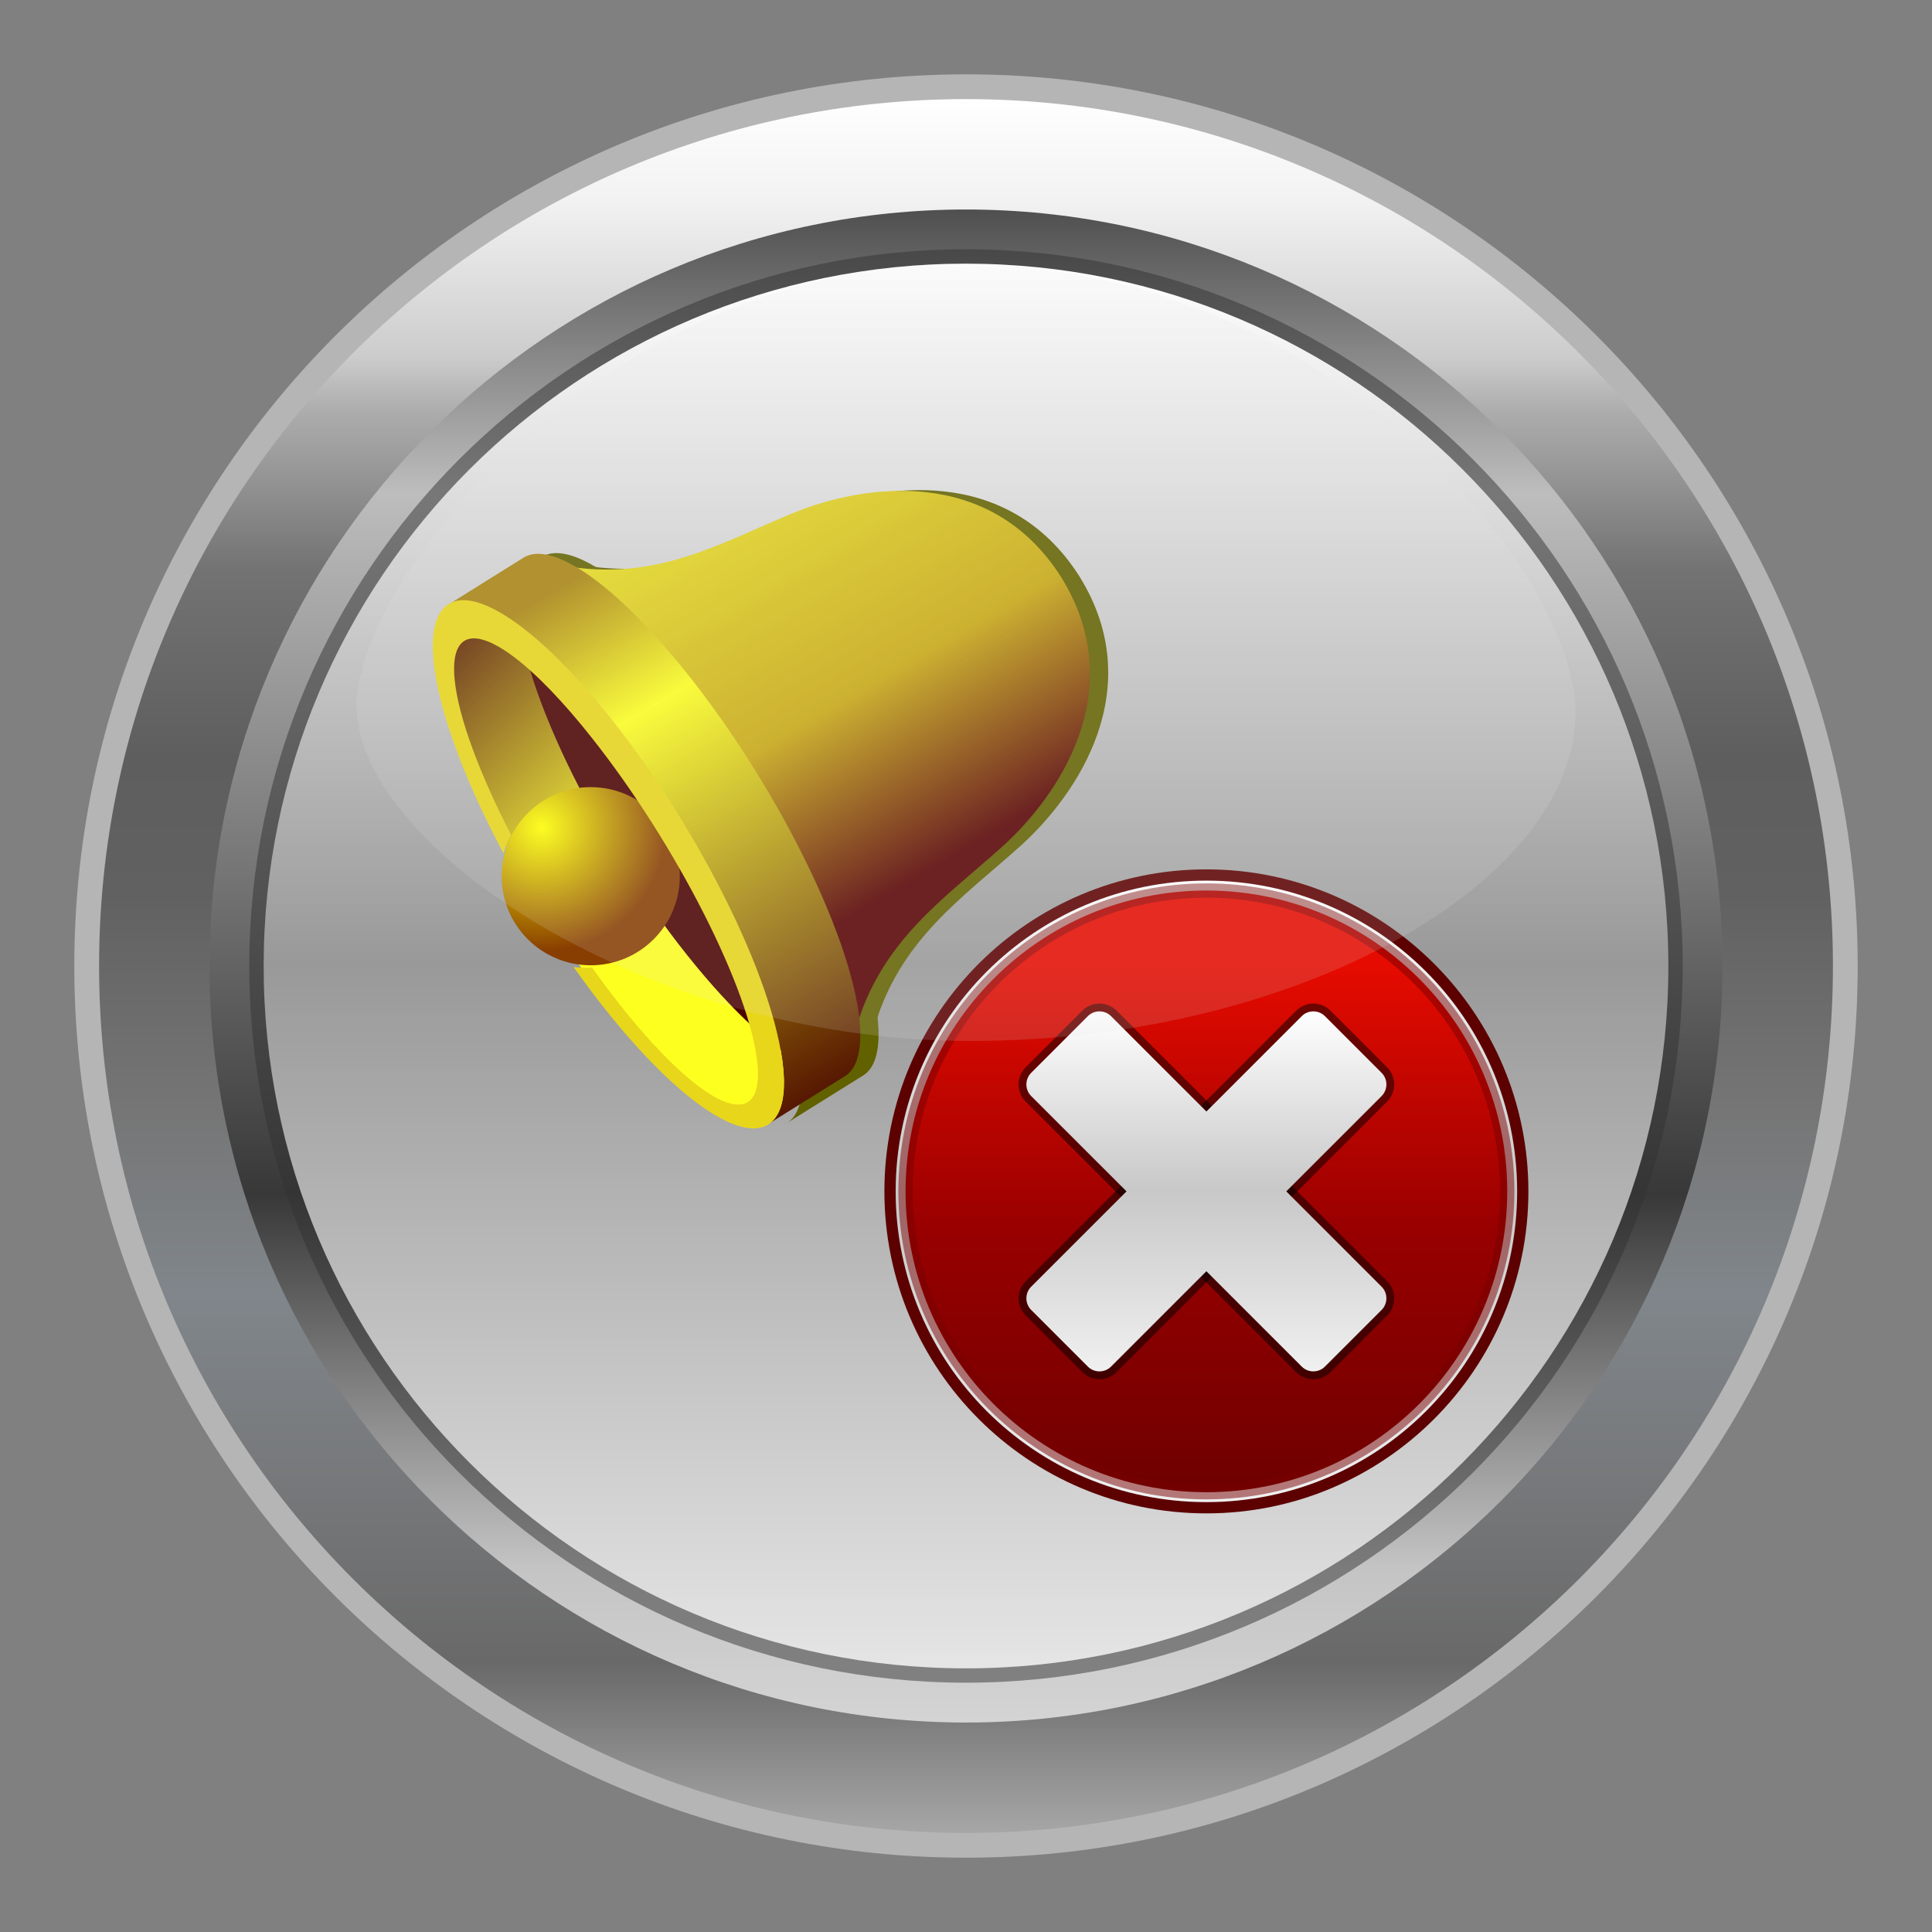 <?xml version="1.0" encoding="utf-8"?>
<!-- Generator: Adobe Illustrator 15.0.0, SVG Export Plug-In . SVG Version: 6.00 Build 0)  -->
<!DOCTYPE svg PUBLIC "-//W3C//DTD SVG 1.1//EN" "http://www.w3.org/Graphics/SVG/1.1/DTD/svg11.dtd">
<svg version="1.1"
	 id="Слой_1" image-rendering="optimizeQuality" shape-rendering="geometricPrecision" text-rendering="geometricPrecision"
	 xmlns="http://www.w3.org/2000/svg" xmlns:xlink="http://www.w3.org/1999/xlink" x="0px" y="0px" width="110.551px"
	 height="110.551px" viewBox="0 0 110.551 110.551" enable-background="new 0 0 110.551 110.551" xml:space="preserve">
<rect x="0" y="0" width="110.551" height="110.551" fill="#808080" stroke="none"/>
<path fill="#CCCCCC" fill-opacity="0.702" d="M106.299,55.276c0-28.175-22.849-51.022-51.022-51.022S4.252,27.101,4.252,55.276
	s22.849,51.023,51.022,51.023S106.299,83.45,106.299,55.276L106.299,55.276z"/>
<linearGradient id="SVGID_1_" gradientUnits="userSpaceOnUse" x1="-136.656" y1="112.266" x2="-136.656" y2="77.266" gradientTransform="matrix(2.835 0 0 -2.835 442.646 323.903)">
	<stop  offset="0" style="stop-color:#FFFFFF"/>
	<stop  offset="0.059" style="stop-color:#F2F2F2"/>
	<stop  offset="0.149" style="stop-color:#CCCCCC"/>
	<stop  offset="0.18" style="stop-color:#ADADAD"/>
	<stop  offset="0.271" style="stop-color:#737373"/>
	<stop  offset="0.38" style="stop-color:#5E5E5E"/>
	<stop  offset="0.459" style="stop-color:#616161"/>
	<stop  offset="0.58" style="stop-color:#757575"/>
	<stop  offset="0.69" style="stop-color:#80868B"/>
	<stop  offset="0.812" style="stop-color:#757678"/>
	<stop  offset="0.902" style="stop-color:#696969"/>
	<stop  offset="1" style="stop-color:#A6A6A6"/>
</linearGradient>
<path fill="url(#SVGID_1_)" d="M104.882,55.276c0-27.393-22.215-49.605-49.605-49.605c-27.392,0-49.607,22.213-49.607,49.605
	s22.215,49.606,49.605,49.606C82.666,104.882,104.882,82.667,104.882,55.276z"/>
<linearGradient id="SVGID_2_" gradientUnits="userSpaceOnUse" x1="-136.656" y1="79.493" x2="-136.656" y2="110.036" gradientTransform="matrix(2.835 0 0 -2.835 442.646 323.903)">
	<stop  offset="0" style="stop-color:#D4D4D4"/>
	<stop  offset="0.102" style="stop-color:#C4C4C4"/>
	<stop  offset="0.349" style="stop-color:#383838"/>
	<stop  offset="0.812" style="stop-color:#BDBDBD"/>
	<stop  offset="1" style="stop-color:#4F4F4F"/>
</linearGradient>
<path fill="url(#SVGID_2_)" d="M98.565,55.276c0-23.903-19.384-43.288-43.288-43.288S11.988,31.371,11.988,55.276
	c0,23.905,19.385,43.289,43.288,43.289C79.18,98.565,98.565,79.18,98.565,55.276z"/>
<path fill="#333333" fill-opacity="0.502" d="M96.286,55.276c0-22.646-18.365-41.011-41.011-41.011
	c-22.646,0-41.011,18.365-41.011,41.011S32.63,96.286,55.276,96.286C77.922,96.286,96.286,77.921,96.286,55.276z"/>
<linearGradient id="SVGID_3_" gradientUnits="userSpaceOnUse" x1="-136.656" y1="80.587" x2="-136.656" y2="108.943" gradientTransform="matrix(2.835 0 0 -2.835 442.646 323.903)">
	<stop  offset="0" style="stop-color:#E5E5E5"/>
	<stop  offset="0.502" style="stop-color:#999999"/>
	<stop  offset="1" style="stop-color:#FFFFFF"/>
</linearGradient>
<path fill="url(#SVGID_3_)" d="M95.465,55.276c0-22.191-17.997-40.188-40.188-40.188c-22.192,0-40.19,17.996-40.19,40.188
	c0,22.193,17.997,40.189,40.188,40.189C77.467,95.465,95.465,77.468,95.465,55.276L95.465,55.276z"/>
<g id="_72872688">
	<path id="_72872592" fill="#616100" d="M49.987,58.928c1.44-5.145,5.105-7.551,8.418-10.535c3.208-2.891,7.375-8.975,3.348-15.432
		c-4.103-6.425-11.382-5.279-15.377-3.629c-4.113,1.707-7.787,3.915-13.05,3.004C41.98,37.02,50.469,54.599,49.987,58.928
		L49.987,58.928z"/>
	<path id="_72872664" fill="#616100" d="M45.9,61.612c-0.192-4.875-4.862-14.279-10.414-21.019c-3.97-4.807-7.322-6.942-8.841-6.005
		c1.015-0.628,3.346-2.093,4.361-2.723c1.519-0.94,4.871,1.201,8.845,6.003c5.558,6.735,10.218,16.146,10.414,21.018
		c0.054,1.401-0.261,2.271-0.87,2.65c-1.018,0.629-3.344,2.094-4.364,2.724C45.639,63.88,45.956,63.008,45.9,61.612z"/>
</g>
<polygon fill="#4A0000" points="31.865,33.899 26.677,37.081 42.491,62.49 48.19,59.69 "/>
<linearGradient id="SVGID_4_" gradientUnits="userSpaceOnUse" x1="-135.187" y1="94.906" x2="-141.864" y2="106.352" gradientTransform="matrix(2.835 0 0 -2.835 442.646 323.903)">
	<stop  offset="0" style="stop-color:#570000"/>
	<stop  offset="0.2" style="stop-color:#570000"/>
	<stop  offset="0.49" style="stop-color:#C8A812"/>
	<stop  offset="1" style="stop-color:#F0ED27"/>
</linearGradient>
<path fill="url(#SVGID_4_)" d="M48.942,58.97c1.441-5.144,5.106-7.551,8.418-10.534c3.209-2.892,7.375-8.976,3.348-15.433
	c-4.103-6.424-11.382-5.278-15.377-3.628c-4.113,1.707-7.787,3.915-13.05,3.003C40.936,37.063,49.425,54.642,48.942,58.97
	L48.942,58.97z"/>
<linearGradient id="SVGID_5_" gradientUnits="userSpaceOnUse" x1="-147.724" y1="101.48" x2="-138.792" y2="92.548" gradientTransform="matrix(2.835 0 0 -2.835 442.646 323.903)">
	<stop  offset="0" style="stop-color:#4F0D00"/>
	<stop  offset="0.478" style="stop-color:#FDFF1F"/>
	<stop  offset="1" style="stop-color:#FDFF1F"/>
</linearGradient>
<path fill="url(#SVGID_5_)" d="M26.129,35.095l4.348-2.987c-0.59,0.366-0.901,1.221-0.849,2.588
	c0.193,4.779,4.762,13.996,10.208,20.593c3.889,4.711,7.171,6.81,8.665,5.892l-4.352,2.984c-1.483,0.93-4.773-1.172-8.661-5.882
	c-5.444-6.597-10.014-15.819-10.204-20.599C25.224,36.318,25.538,35.465,26.129,35.095z"/>
<linearGradient id="SVGID_6_" gradientUnits="userSpaceOnUse" x1="-139.134" y1="92.02" x2="-145.764" y2="103.386" gradientTransform="matrix(2.835 0 0 -2.835 442.646 323.903)">
	<stop  offset="0" style="stop-color:#4F0D00"/>
	<stop  offset="0.671" style="stop-color:#FDFF1F"/>
	<stop  offset="0.902" style="stop-color:#A88210"/>
	<stop  offset="1" style="stop-color:#A88210"/>
</linearGradient>
<path fill="url(#SVGID_6_)" d="M44.856,61.655c-0.192-4.875-4.863-14.279-10.414-21.019c-3.971-4.807-7.322-6.942-8.841-6.005
	c1.014-0.628,3.345-2.094,4.36-2.724c1.519-0.94,4.872,1.201,8.845,6.004c5.559,6.734,10.219,16.146,10.415,21.017
	c0.054,1.401-0.262,2.271-0.87,2.65c-1.019,0.63-3.345,2.095-4.364,2.725C44.595,63.922,44.911,63.05,44.856,61.655z"/>
<radialGradient id="SVGID_7_" cx="-145.201" cy="97.55" r="2.508" gradientTransform="matrix(2.835 0 0 -2.835 442.646 323.903)" gradientUnits="userSpaceOnUse">
	<stop  offset="0" style="stop-color:#FFFF00"/>
	<stop  offset="0.012" style="stop-color:#FFFF00"/>
	<stop  offset="1" style="stop-color:#883D01"/>
	<stop  offset="1" style="stop-color:#883D01"/>
</radialGradient>
<circle fill="url(#SVGID_7_)" cx="33.802" cy="50.137" r="5.097"/>
<path fill="#E8D61A" d="M44.85,61.67c-0.172-4.906-4.799-14.36-10.338-21.109c-3.963-4.818-7.317-6.955-8.85-5.992
	c-0.615,0.38-0.938,1.266-0.89,2.668c0.096,2.821,1.667,7.149,4.038,11.591c0.104-0.356,0.256-0.71,0.44-1.041
	c-1.793-3.481-3.022-6.737-3.234-8.893c-0.118-1.195,0.088-1.929,0.551-2.221c1.16-0.725,3.946,1.288,7.355,5.619
	c4.785,6.059,9.006,14.366,9.419,18.554c0.115,1.197-0.087,1.921-0.547,2.216c-1.162,0.727-3.943-1.287-7.362-5.617
	c-0.526-0.667-1.043-1.367-1.553-2.077c-0.352,0.02-0.702,0.015-1.057-0.035c0.74,1.041,1.499,2.061,2.286,3.01
	c3.962,4.821,7.313,6.959,8.854,6.002C44.571,63.957,44.892,63.081,44.85,61.67z"/>
<path fill="#5C0000" d="M69.031,49.746c10.174,0,18.425,8.251,18.425,18.426c0,10.174-8.251,18.425-18.425,18.425
	s-18.425-8.251-18.425-18.425C50.607,57.997,58.858,49.746,69.031,49.746z"/>
<linearGradient id="SVGID_8_" gradientUnits="userSpaceOnUse" x1="-131.804" y1="83.943" x2="-131.804" y2="96.489" gradientTransform="matrix(2.835 0 0 -2.835 442.646 323.903)">
	<stop  offset="0" style="stop-color:#F0F0F0"/>
	<stop  offset="0.502" style="stop-color:#C8C8C8"/>
	<stop  offset="1" style="stop-color:#FFFFFF"/>
</linearGradient>
<path fill="url(#SVGID_8_)" d="M69.031,50.39c9.818,0,17.782,7.963,17.782,17.782c0,9.818-7.964,17.781-17.782,17.781
	S51.25,77.99,51.25,68.172C51.25,58.353,59.213,50.39,69.031,50.39z"/>
<linearGradient id="SVGID_9_" gradientUnits="userSpaceOnUse" x1="-131.804" y1="84.143" x2="-131.804" y2="94.81" gradientTransform="matrix(2.835 0 0 -2.835 442.646 323.903)">
	<stop  offset="0" style="stop-color:#6E0000"/>
	<stop  offset="0.502" style="stop-color:#990000"/>
	<stop  offset="1" style="stop-color:#E60B00"/>
</linearGradient>
<path fill="url(#SVGID_9_)" d="M69.031,50.957c9.506,0,17.214,7.709,17.214,17.215s-7.708,17.214-17.214,17.214
	s-17.214-7.708-17.214-17.214S59.526,50.957,69.031,50.957z"/>
<path fill="#780000" fill-opacity="0.502" d="M69.031,50.548c4.866,0,9.272,1.973,12.462,5.162s5.162,7.596,5.162,12.462
	s-1.973,9.271-5.162,12.461s-7.596,5.163-12.462,5.163s-9.272-1.974-12.462-5.163c-3.188-3.189-5.162-7.595-5.162-12.461
	S53.381,58.9,56.57,55.71C59.759,52.521,64.165,50.548,69.031,50.548z M80.913,56.29c-3.041-3.041-7.242-4.923-11.882-4.923
	s-8.841,1.882-11.882,4.923s-4.923,7.242-4.923,11.882s1.882,8.841,4.923,11.882s7.242,4.922,11.882,4.922s8.841-1.881,11.882-4.922
	s4.923-7.242,4.923-11.882S83.954,59.331,80.913,56.29z"/>
<path fill-opacity="0.502" d="M58.689,61.073l3.243-3.244h0.001c0.27-0.27,0.625-0.404,0.979-0.404c0.353,0,0.708,0.135,0.978,0.404
	h0.002l0,0l15.482,15.483h0.001c0.269,0.27,0.404,0.625,0.404,0.979s-0.136,0.71-0.404,0.979h-0.001l-3.243,3.244H76.13
	c-0.27,0.271-0.625,0.405-0.979,0.405c-0.353,0-0.707-0.135-0.978-0.405h-0.002l0,0L58.689,63.031h-0.001
	c-0.269-0.269-0.404-0.624-0.404-0.979C58.283,61.698,58.419,61.342,58.689,61.073L58.689,61.073z M62.565,58.461l-3.244,3.244l0,0
	c-0.095,0.095-0.143,0.221-0.143,0.347c0,0.127,0.048,0.253,0.143,0.348l0,0l15.483,15.483l0,0l-0.001,0.001
	c0.095,0.094,0.222,0.142,0.348,0.142s0.253-0.048,0.348-0.143l0,0l3.244-3.244l0,0c0.095-0.096,0.143-0.222,0.143-0.348
	s-0.048-0.252-0.143-0.348l0,0L63.259,58.461l0,0l0.001-0.001c-0.095-0.095-0.221-0.142-0.348-0.142
	C62.786,58.319,62.659,58.365,62.565,58.461L62.565,58.461z"/>
<path fill-opacity="0.502" d="M61.932,78.515l-3.243-3.244h-0.001c-0.269-0.27-0.404-0.625-0.404-0.979
	c0-0.354,0.136-0.708,0.404-0.978v-0.002h0.001l15.482-15.483l0,0c0.27-0.27,0.625-0.404,0.979-0.404s0.71,0.135,0.979,0.404h0.001
	l3.243,3.244l0.001,0.001c0.269,0.269,0.404,0.624,0.404,0.979c0,0.354-0.136,0.708-0.404,0.979v0.001h-0.001L63.892,78.515l0,0
	c-0.27,0.271-0.625,0.405-0.979,0.405S62.202,78.785,61.932,78.515L61.932,78.515z M59.321,74.639l3.244,3.244l0,0
	c0.095,0.095,0.222,0.143,0.348,0.143s0.252-0.048,0.347-0.143l0,0L78.742,62.4l0,0l0.001,0.001
	c0.094-0.096,0.142-0.222,0.142-0.349c0-0.126-0.048-0.252-0.143-0.347l0,0l-3.244-3.244l0,0c-0.095-0.096-0.222-0.143-0.348-0.143
	s-0.252,0.047-0.347,0.143l0,0L59.321,73.944l0,0H59.32c-0.094,0.095-0.142,0.221-0.142,0.348
	C59.178,74.417,59.226,74.543,59.321,74.639L59.321,74.639z"/>
<linearGradient id="SVGID_10_" gradientUnits="userSpaceOnUse" x1="-131.804" y1="86.55" x2="-131.804" y2="93.882" gradientTransform="matrix(2.835 0 0 -2.835 442.646 323.903)">
	<stop  offset="0" style="stop-color:#F0F0F0"/>
	<stop  offset="0.502" style="stop-color:#C8C8C8"/>
	<stop  offset="1" style="stop-color:#FFFFFF"/>
</linearGradient>
<path fill="url(#SVGID_10_)" d="M62.248,78.198l-3.244-3.243c-0.364-0.365-0.364-0.963,0-1.328l15.483-15.482
	c0.365-0.365,0.962-0.365,1.327,0l3.244,3.244c0.364,0.365,0.364,0.962,0,1.327L63.575,78.198
	C63.21,78.564,62.614,78.564,62.248,78.198z"/>
<linearGradient id="SVGID_11_" gradientUnits="userSpaceOnUse" x1="-131.804" y1="86.55" x2="-131.804" y2="93.882" gradientTransform="matrix(2.835 0 0 -2.835 442.646 323.903)">
	<stop  offset="0" style="stop-color:#F0F0F0"/>
	<stop  offset="0.502" style="stop-color:#C8C8C8"/>
	<stop  offset="1" style="stop-color:#FFFFFF"/>
</linearGradient>
<path fill="url(#SVGID_11_)" d="M59.004,61.389l3.244-3.244c0.365-0.365,0.962-0.365,1.327,0l15.483,15.482
	c0.364,0.365,0.364,0.963,0,1.328l-3.244,3.243c-0.365,0.365-0.962,0.365-1.327,0L59.004,62.716
	C58.64,62.351,58.64,61.754,59.004,61.389z"/>
<path fill="#E5E5E5" fill-opacity="0.149" d="M55.031,15.088c20.486,0.148,33.964,16.469,35.063,24.696
	c1.101,10.154-15.298,19.781-34.531,19.78c-19.233,0-35.974-11.76-35.132-19.78C21.274,31.765,35.664,14.99,55.031,15.088
	L55.031,15.088z"/>
</svg>
